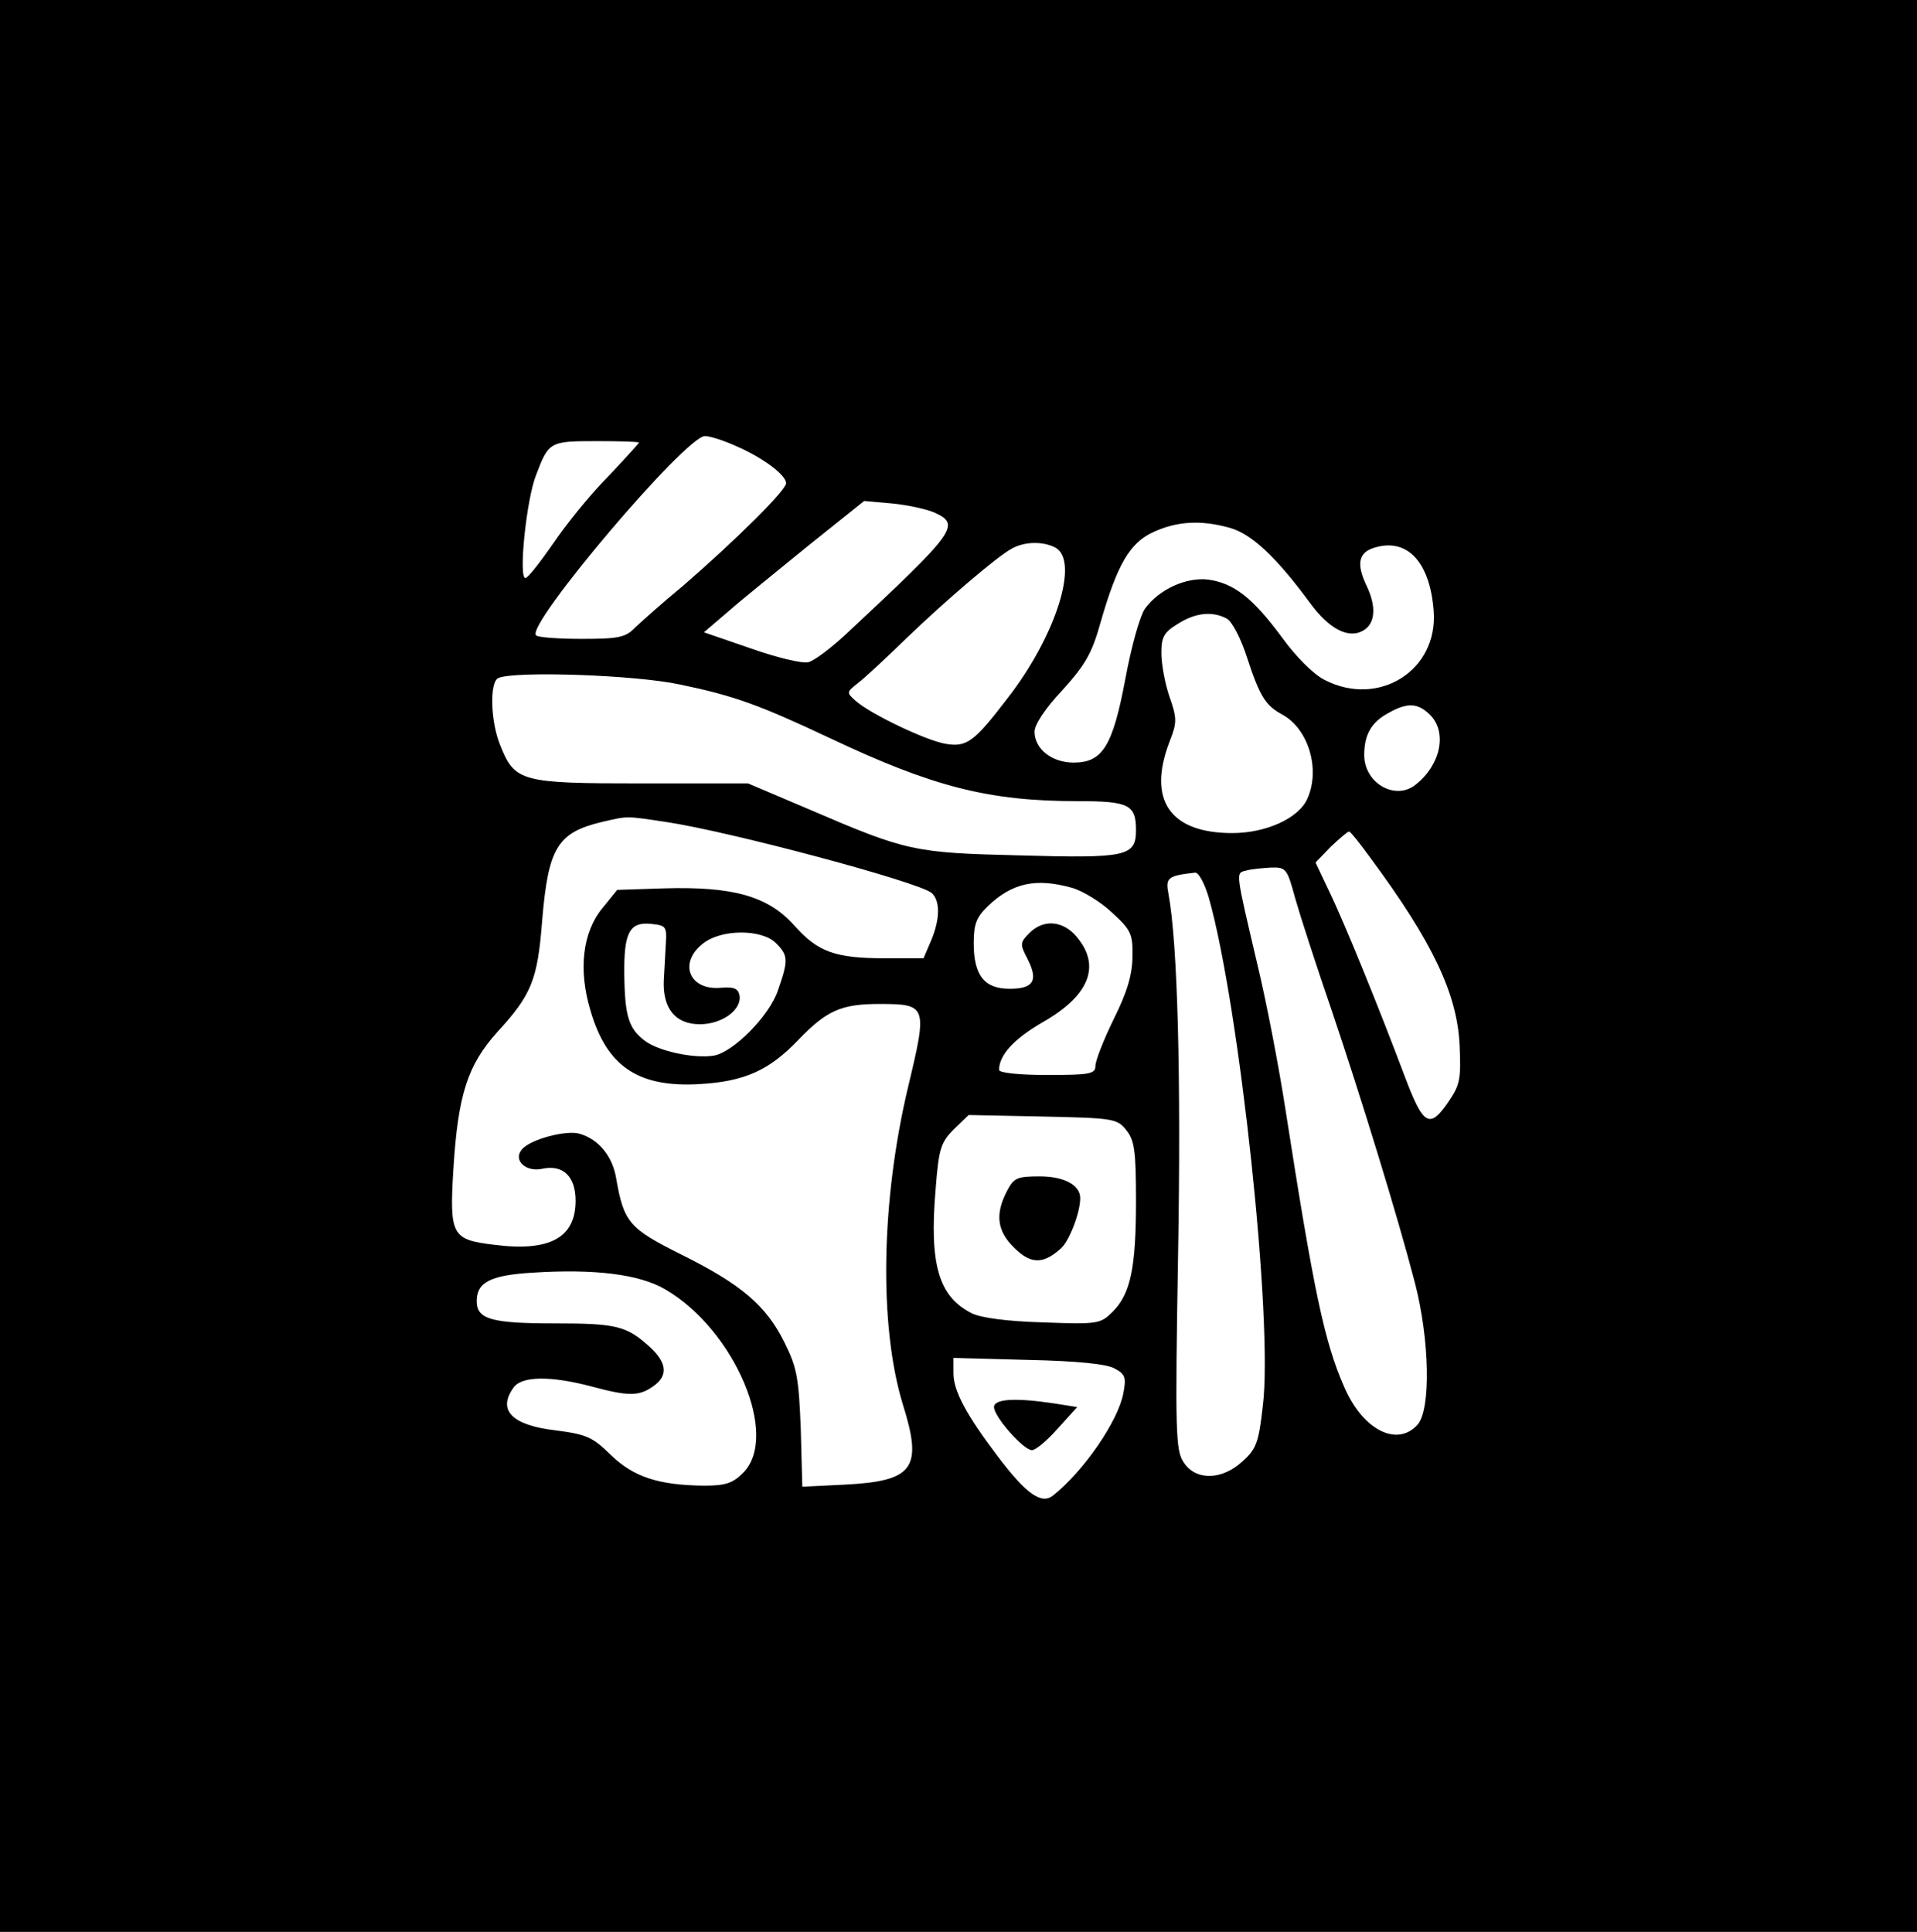 <?xml version="1.0" standalone="no"?>
<!DOCTYPE svg PUBLIC "-//W3C//DTD SVG 20010904//EN"
 "http://www.w3.org/TR/2001/REC-SVG-20010904/DTD/svg10.dtd">
<svg version="1.0" xmlns="http://www.w3.org/2000/svg"
 width="378pt" height="381pt" viewBox="0 0 378 381"
 preserveAspectRatio="xMidYMid meet">

<g transform="translate(0,381) scale(0.1,-0.1)"
fill="#000000" stroke="none">
<path d="M0 1905 l0 -1905 1890 0 1890 0 0 1905 0 1905 -1890 0 -1890 0 0
-1905z m1452 1025 c53 -23 98 -57 98 -73 0 -14 -101 -114 -204 -203 -39 -32
-80 -69 -93 -81 -19 -20 -32 -23 -106 -23 -46 0 -87 3 -90 7 -21 20 295 393
333 393 10 0 38 -9 62 -20z m-192 7 c0 -1 -28 -32 -62 -68 -35 -35 -83 -95
-108 -132 -25 -36 -49 -67 -54 -67 -14 0 2 155 21 203 25 66 27 67 119 67 46
0 84 -1 84 -3z m583 -138 c52 -24 42 -37 -173 -238 -30 -28 -64 -54 -76 -57
-12 -3 -62 9 -113 27 l-93 32 48 41 c26 23 98 81 158 130 l110 88 56 -5 c30
-3 67 -11 83 -18z m582 -30 c43 -12 92 -58 158 -148 38 -52 77 -72 106 -54 23
14 25 47 6 87 -22 46 -16 68 19 77 63 17 106 -32 113 -126 9 -117 -108 -191
-215 -136 -22 11 -57 46 -85 85 -57 77 -94 106 -145 113 -43 5 -96 -19 -124
-57 -10 -14 -27 -74 -39 -139 -25 -133 -45 -165 -102 -165 -43 0 -77 27 -77
61 0 14 21 46 55 82 45 50 58 72 75 133 33 115 58 158 105 179 46 21 93 24
150 8z m-344 -39 c48 -26 1 -175 -95 -298 -65 -85 -80 -96 -121 -89 -38 6
-149 59 -178 85 -18 16 -18 17 5 35 13 10 55 49 93 86 82 79 182 164 210 179
25 14 61 15 86 2z m338 -140 c10 -5 28 -39 40 -77 25 -76 36 -94 69 -112 52
-28 76 -108 50 -166 -17 -39 -82 -68 -148 -68 -123 0 -168 65 -124 180 15 38
15 46 0 89 -9 26 -16 65 -16 86 0 32 5 41 33 58 35 22 68 25 96 10z m-1078
-130 c106 -22 156 -40 296 -106 203 -96 313 -124 488 -124 101 0 115 -7 115
-57 0 -52 -18 -56 -229 -50 -209 5 -223 8 -416 91 l-120 51 -210 0 c-238 0
-250 3 -279 76 -19 47 -21 125 -3 132 34 14 270 6 358 -13z m1479 -60 c34 -34
21 -98 -28 -137 -40 -33 -102 2 -102 58 0 40 14 65 48 83 37 21 58 20 82 -4z
m-1507 -211 c127 -19 497 -118 524 -140 17 -15 17 -51 -1 -94 l-15 -35 -73 0
c-101 0 -135 12 -182 65 -52 58 -121 77 -257 73 l-92 -3 -30 -37 c-38 -47 -47
-120 -23 -200 32 -111 94 -153 215 -146 89 5 138 27 196 88 55 57 84 70 158
70 95 0 96 -3 58 -162 -54 -226 -58 -472 -11 -627 40 -127 22 -152 -115 -159
l-83 -4 -3 113 c-4 100 -7 121 -32 171 -36 73 -85 115 -204 174 -102 51 -113
63 -128 150 -7 43 -34 77 -72 88 -26 8 -98 -11 -114 -31 -18 -21 8 -45 40 -38
41 9 66 -15 66 -63 0 -73 -51 -101 -160 -87 -84 10 -89 18 -81 149 9 147 28
205 86 270 68 74 80 103 89 220 12 144 30 174 118 195 52 12 46 12 126 0z
m1390 -72 c122 -165 170 -267 175 -367 3 -66 1 -79 -20 -110 -39 -58 -51 -51
-88 47 -50 133 -118 301 -149 365 l-27 57 30 31 c17 16 33 30 36 30 3 0 22
-24 43 -53z m-149 -79 c10 -35 42 -134 72 -221 59 -175 130 -406 164 -537 29
-112 32 -250 5 -280 -41 -45 -109 -9 -145 76 -39 89 -60 191 -115 544 -14 91
-39 219 -55 285 -44 188 -44 183 -23 188 10 3 32 5 49 6 30 1 32 -2 48 -61z
m-170 0 c60 -213 127 -836 106 -1001 -8 -72 -13 -85 -40 -109 -41 -38 -93 -38
-116 -2 -16 23 -17 60 -11 412 6 349 -1 613 -19 709 -6 32 -2 36 53 42 7 0 19
-23 27 -51z m-270 21 c21 -6 57 -28 79 -49 37 -34 41 -42 40 -86 0 -35 -10
-70 -37 -124 -20 -41 -36 -82 -36 -92 0 -16 -11 -18 -95 -18 -54 0 -95 4 -95
10 0 29 29 61 86 94 95 54 117 115 62 174 -27 27 -62 28 -88 2 -19 -19 -19
-22 -4 -51 22 -43 12 -59 -35 -59 -50 0 -71 26 -71 90 0 37 5 51 28 73 48 46
95 56 166 36z m-801 -109 c-1 -19 -3 -52 -4 -72 -3 -57 23 -88 71 -88 44 0 84
29 78 58 -3 13 -12 16 -36 14 -63 -6 -85 49 -36 87 36 29 116 29 144 1 24 -24
25 -33 4 -93 -17 -51 -89 -123 -127 -129 -40 -6 -108 9 -135 29 -32 24 -40 48
-41 131 -1 82 10 104 52 100 30 -3 32 -5 30 -38z m908 -369 c16 -20 19 -40 19
-140 0 -132 -11 -183 -46 -218 -24 -24 -29 -25 -137 -21 -71 2 -123 9 -141 18
-65 33 -84 96 -71 246 6 78 10 91 36 117 l29 28 146 -3 c139 -3 147 -4 165
-27z m-909 -314 c137 -80 226 -290 153 -362 -20 -20 -34 -25 -77 -25 -89 1
-139 17 -184 61 -36 35 -47 40 -108 48 -87 10 -116 40 -83 85 16 22 72 23 152
2 74 -20 95 -20 123 0 29 20 28 45 -5 76 -47 43 -66 48 -188 48 -126 0 -155 8
-155 44 0 37 27 51 109 56 124 8 212 -3 263 -33z m886 -156 c21 -11 23 -18 17
-49 -10 -54 -77 -152 -138 -201 -23 -19 -53 2 -109 76 -63 83 -88 130 -88 165
l0 30 148 -4 c95 -2 155 -8 170 -17z"/>
<path d="M1985 1460 c-23 -45 -19 -78 15 -111 32 -32 57 -33 92 -1 16 14 38
70 38 99 0 26 -32 43 -80 43 -45 0 -51 -3 -65 -30z"/>
<path d="M1960 1035 c0 -19 58 -85 75 -85 7 0 30 19 51 43 l38 42 -44 7 c-79
12 -120 9 -120 -7z"/>
</g>
</svg>

